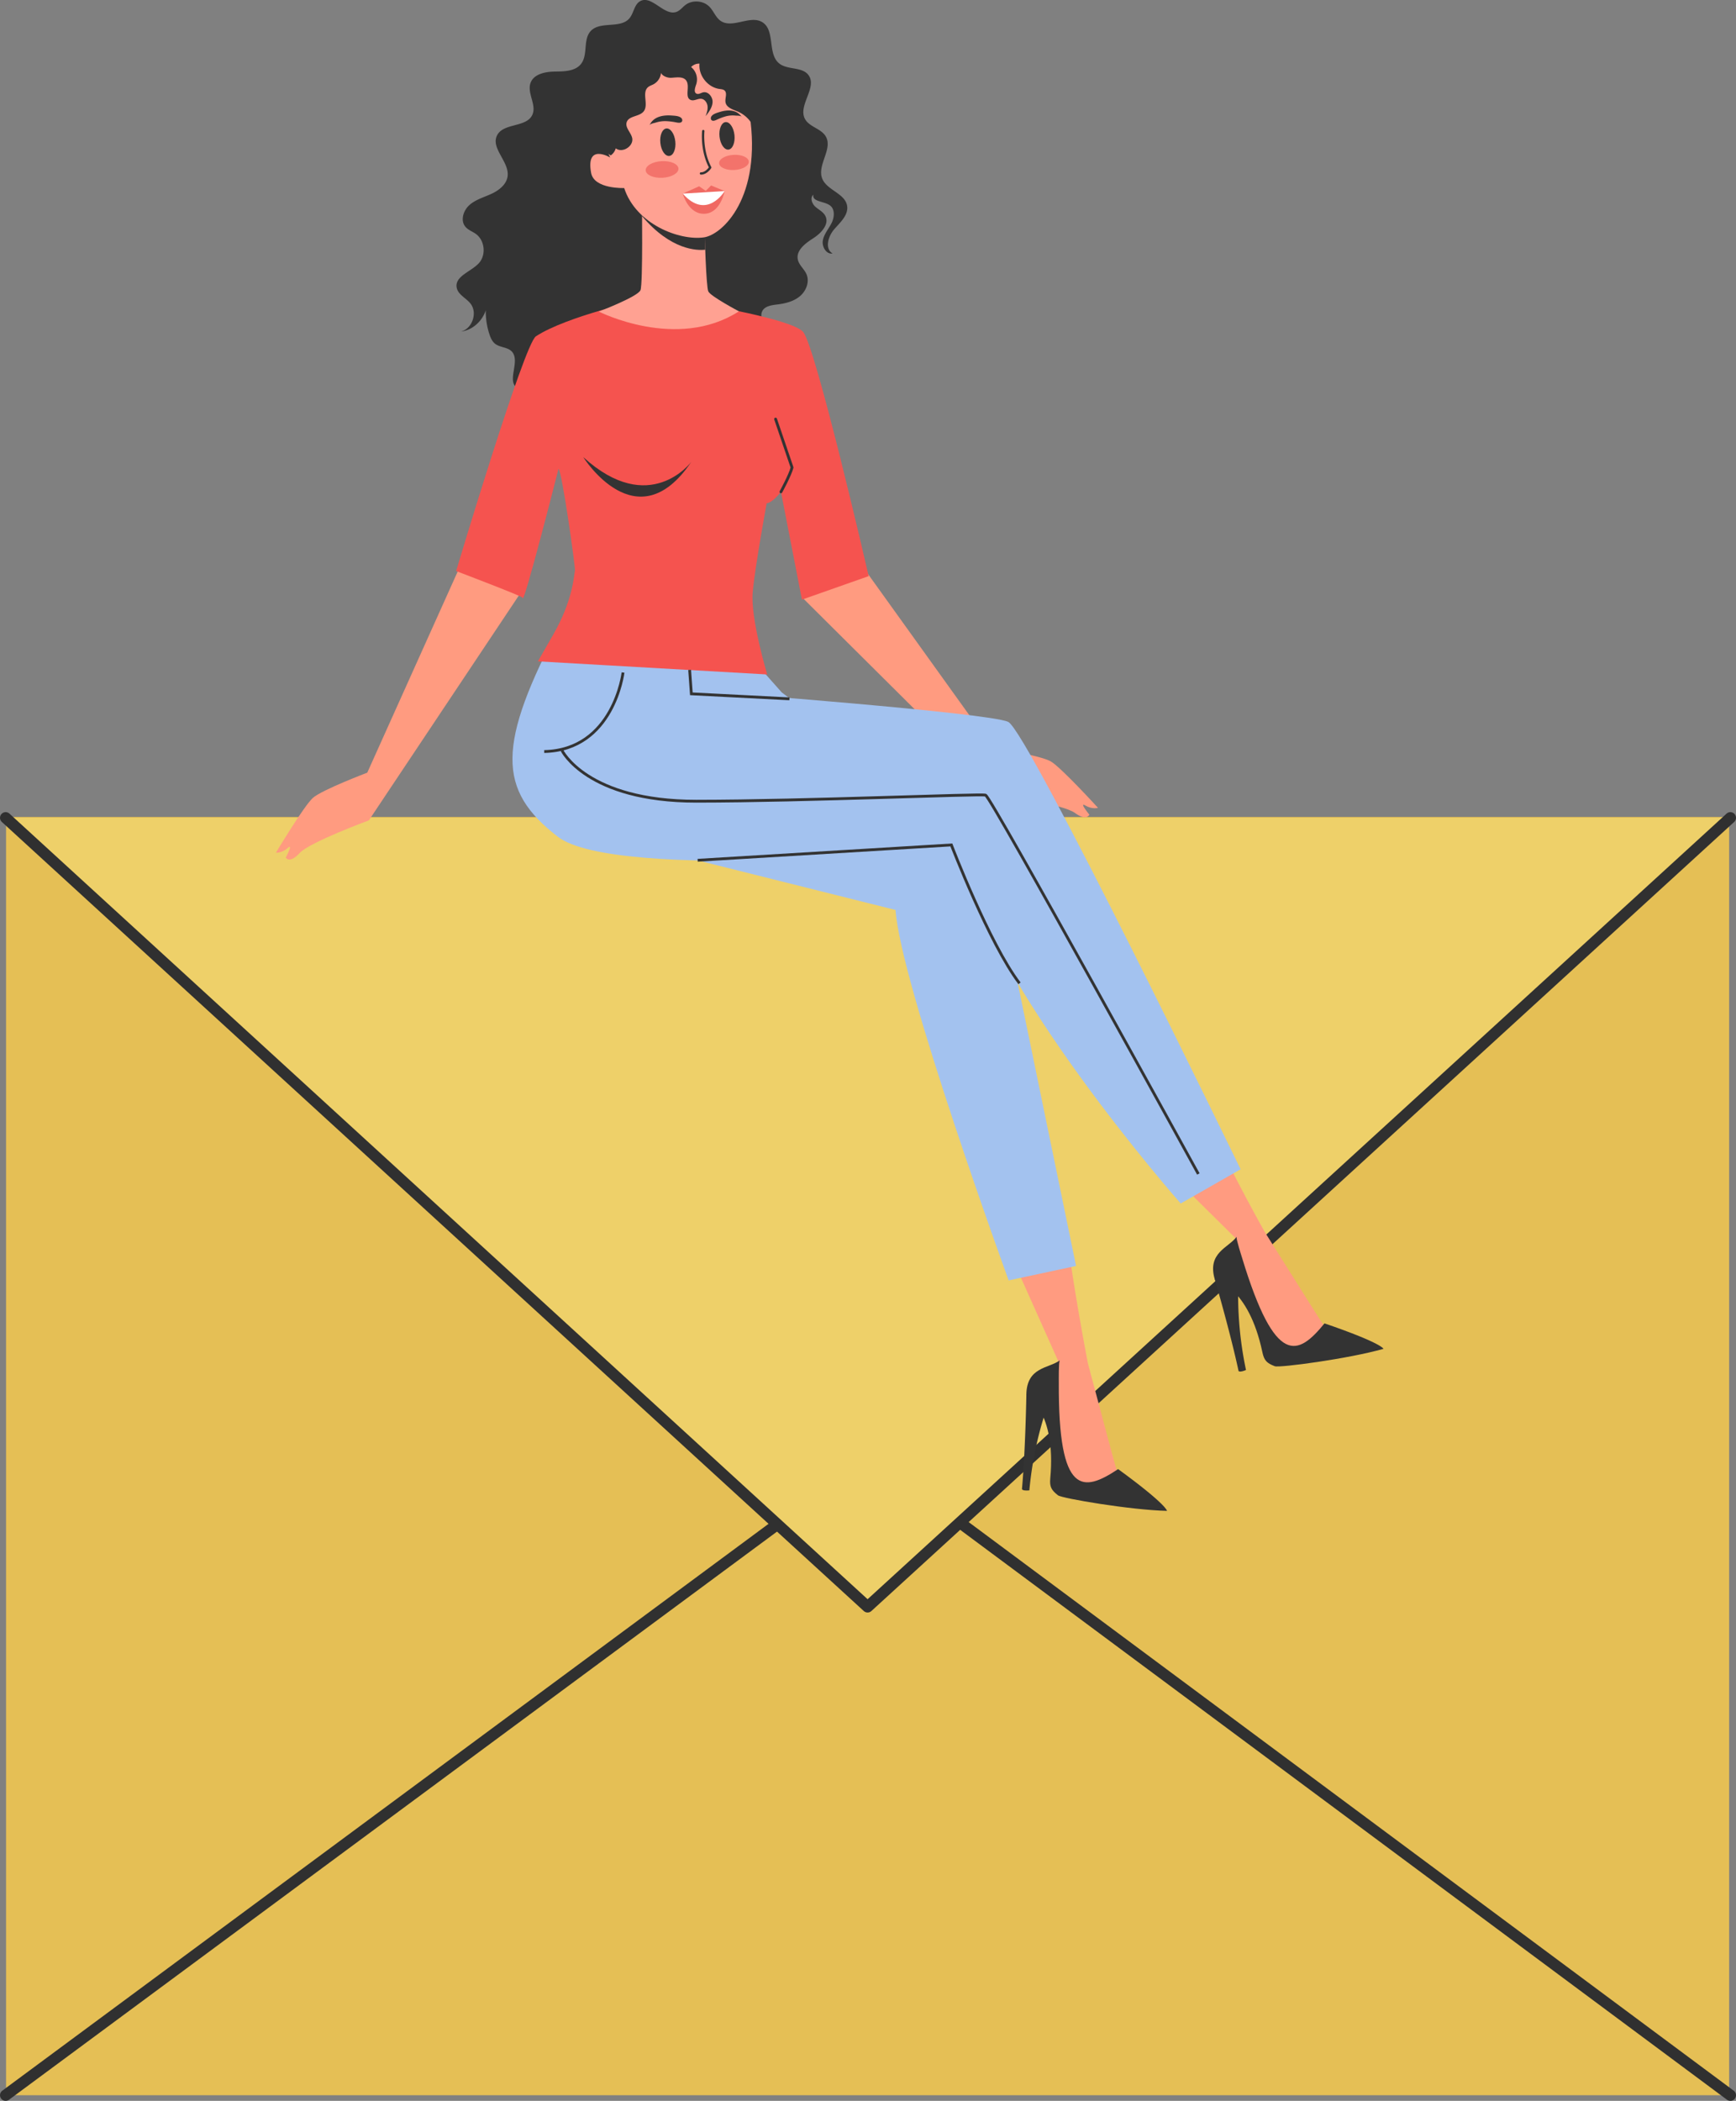 <svg id="Layer_1" data-name="Layer 1" xmlns="http://www.w3.org/2000/svg" viewBox="0 0 2165.23 2618.9"><rect x="0" y="0" width="2165.23" height="2618.9" fill="#808080" stroke="none"/><defs><style>.cls-1{fill:#e5bf55;}.cls-2{fill:#eed069;}.cls-13,.cls-3,.cls-8{fill:none;}.cls-3{stroke:#303030;stroke-width:14.07px;}.cls-13,.cls-3{stroke-linecap:round;stroke-linejoin:round;}.cls-4{fill:#333;}.cls-5{fill:#ff9b80;}.cls-6{fill:#a3c2ef;}.cls-7{fill:#f5534f;}.cls-13,.cls-8{stroke:#333;stroke-width:3.52px;}.cls-8{stroke-miterlimit:10;}.cls-9{fill:#ffa192;}.cls-10,.cls-11{fill:#e54141;}.cls-10{opacity:0.47;}.cls-11{opacity:0.58;}.cls-12{fill:#fff;}</style></defs><rect class="cls-1" x="7.55" y="1018.41" width="2149.12" height="1593.45"/><polygon class="cls-2" points="1082.11 2003.08 7.04 1019.43 2158.2 1019.43 1082.11 2003.08"/><polyline class="cls-3" points="7.04 1019.43 1082.11 2003.08 2158.2 1019.43"/><line class="cls-3" x1="7.03" y1="2611.86" x2="965.03" y2="1903.56"/><line class="cls-3" x1="1198.35" y1="1898.87" x2="2158.2" y2="2611.86"/><path class="cls-4" d="M1034.14,466.24c11.21,8.06,13.1,26.29,3.78,36.48-9.77,10.68-30.19,16.14-27.67,30.4,1.55,8.77,11.58,12.9,17.15,19.85,9.16,11.44,2.39,31.5-11.83,35,19.44-2.26,35-22.2,32.41-41.6a91.26,91.26,0,0,0,3.18,45.2c1.44,4.31,3.34,8.7,6.89,11.54,6.1,4.87,15.68,4.08,21,9.79,11.09,11.89-7.23,37.54,7,45.36,3.53,1.93,7.82,1.6,11.82,1.17,20.68-2.24,41.77-5.71,62.06-1.16s40,19.59,42.48,40.23c13.7-27.16,59.8-13.08,81.13-34.76,13.21-13.42,13.71-37.92,30.54-46.37,17.24-8.66,37.76,6.5,56.78,3.26,16.45-2.8,28.24-21.51,23.65-37.56-1.92-6.73-6.21-13.8-3.31-20.17,3-6.7,11.84-7.86,19.15-8.74,10.09-1.21,20.44-3.84,28.18-10.43s12.08-18,8-27.3c-2.86-6.54-9.38-11.33-10.81-18.32-2.35-11.43,9.46-20.19,19.29-26.47s20.43-17.6,15-27.94c-2.64-5.05-8.31-7.61-12.53-11.45s-6.74-11.27-2.32-14.87c-2,8.71,13.18,8.05,20.47,13.2,6.59,4.65,5.84,14.84,2.24,22.05s-9.33,13.55-10.88,21.46,4.21,18,12.12,16.5c-10.08-5.69-5.61-21.43,2-30.12s18-17.89,16.11-29.31c-2.64-15.56-25.54-19.4-31.15-34.15-6.4-16.85,13.61-36.76,4.51-52.31-5.81-9.92-20.68-11.75-26-21.92-8.85-16.83,15.76-39.22,4.46-54.51-8-10.75-26.09-6.16-36.53-14.53-14.87-11.9-4.77-41-20.8-51.28-15.1-9.69-37.39,8.37-52.2-1.78-6.19-4.24-8.7-12.14-13.92-17.54-7.7-7.95-21.52-8.93-30.27-2.13-3.51,2.73-6.31,6.54-10.42,8.24-15.5,6.4-31.23-21.33-45.85-13.11-7.43,4.18-7.85,14.85-13.37,21.36-11.27,13.28-36.45,3.07-48.28,15.85-9.78,10.57-3.19,29.29-11.9,40.75-7.18,9.45-21,9.6-32.86,9.75s-26.18,3-30.26,14.09c-4.7,12.81,8,27.7,2.14,40-7.45,15.82-35.91,9.78-43.87,25.36-8.24,16.13,15.25,32.82,13.14,50.81-1.21,10.26-10.52,17.62-19.87,22s-19.73,7.15-27.54,13.91-11.9,19.56-5.17,27.4C1024.66,461.46,1029.91,463.21,1034.14,466.24Z" transform="translate(-440.65 -174.65)"/><path class="cls-5" d="M1513,875.92l165.61,230.61s59.88,9.78,72.79,17.37,58.71,57.77,58.71,57.77-7.08,2.19-15.69-2.87,4.91,11.35,4.91,11.35-3.18,8.71-18-2.14-92.78-22.77-92.78-22.77L1441.16,919.39Z" transform="translate(-440.65 -174.65)"/><path class="cls-5" d="M1015.21,878.91,898.73,1137.83s-56.73,21.49-67.88,31.49-46.06,68.29-46.06,68.29,7.37.74,14.81-5.93-2.56,12.1-2.56,12.1,4.85,7.9,17.26-5.69,86.4-40.75,86.4-40.75l193.58-290.1Z" transform="translate(-440.65 -174.65)"/><path class="cls-4" d="M1955.76,1769.22s19.4,66.47,29.66,114.38c0,0,.79,2.39,9.3-1.12a451.13,451.13,0,0,1-9.81-93.65L1968.16,1768Z" transform="translate(-440.65 -174.65)"/><path class="cls-5" d="M1904.28,1641.56l77.28,76.43-17.86,19.24,37.47,47.09,23,74.91,78.08.23,1.41-22.7s-8.11-5.24-10.4-7.74-26.7-41.62-75.26-118.81c-1.83-2.9-63.3-113.84-66-133.38Z" transform="translate(-440.65 -174.65)"/><path class="cls-4" d="M2092.64,1824.35c-32.95,40.33-61.18,55.2-102.69-81.34-.86-2.83-7.41-23-7-26.5-10,13.62-37.1,19.69-27.09,53.22,0,0,41.92,8.26,59.3,90.57,2.2,10.41,5.55,13.64,15.48,17.46,5.7,2.18,92.09-9.27,135.61-21.7C2166.24,1856.06,2164.23,1848.86,2092.64,1824.35Z" transform="translate(-440.65 -174.65)"/><path class="cls-4" d="M1720.79,1912.84s-1.13,69.24-5.49,118c0,0,0,2.51,9.21,1.68a450.84,450.84,0,0,1,18.33-92.35l-9.83-24.9Z" transform="translate(-440.65 -174.65)"/><path class="cls-5" d="M1701.08,1738.51l59.51,133-22.75,13.09,21.86,56.07-.17,78.37,74.52,23.31,8.06-21.27s-6.19-7.4-7.64-10.46-13.2-47.66-36.75-135.75c-.74-2.77-20.51-108.09-25.18-154.28a7.63,7.63,0,0,0-13.47-4.1Z" transform="translate(-440.65 -174.65)"/><path class="cls-4" d="M1835.24,2006c-43.41,28.79-74.77,34.64-74-108.07,0-3-.29-24.11,1.14-27.39-13.58,10.06-41.26,7.84-41.62,42.83,0,0,37.6,20.29,29.86,104.06-1,10.6,1.25,14.67,9.62,21.25,4.8,3.78,90.7,18.38,136,19.39C1896.16,2058.06,1896.38,2050.59,1835.24,2006Z" transform="translate(-440.65 -174.65)"/><path class="cls-6" d="M1362.48,977.92l53.17,59.82,260.43,197.81,106.7,517.22-84.09,18S1563.86,1401.19,1557.61,1309L1235.2,1228.3l-11.49-195.25,49.41-59.62Z" transform="translate(-440.65 -174.65)"/><path class="cls-6" d="M1298.89,972.12l28.88,64.93s345.72,26,370.33,37.45S1988,1632.26,1988,1632.26l-74.73,42.64s-244.1-276.32-274.94-440.36c0,0-429.5,39.18-502-16.87-75.31-58.17-77-113.77,4.87-267.53Z" transform="translate(-440.65 -174.65)"/><path class="cls-7" d="M1242.12,548.14s27.42,51.24,71,5.17c0,0,113.28,18.61,128.92,34.7s82.07,304.84,82.07,304.84l-83.25,29.31-26.16-134.39s-9.89,13.19-17.85,14.35c0,0-14.4,78-17.38,110.74s18.09,102.55,18.09,102.55l-286-16.33,19.2-33.5c24-41.86,25.59-71.82,27-80,.63-3.57-16-122.67-20.5-126.57,0,0-44.85,176.51-44.85,160.7,0-1.76-82.88-33.2-82.88-33.2s84.6-282.87,99.51-292.6C1147.76,568.6,1242.12,548.14,1242.12,548.14Z" transform="translate(-440.65 -174.65)"/><path class="cls-8" d="M1217.73,1013s-11.61,96.64-98.31,98.5" transform="translate(-440.65 -174.65)"/><path class="cls-8" d="M1141.53,1110.07s30.85,63.44,167.63,63.36,354-9.57,360.78-7.55,265.36,472.23,265.36,472.23" transform="translate(-440.65 -174.65)"/><path class="cls-4" d="M1302.79,750.5s-51.85,69.33-134.65-6C1168.14,744.54,1234.81,851.15,1302.79,750.5Z" transform="translate(-440.65 -174.65)"/><path class="cls-8" d="M1310.8,1247.05l316.43-19.11s47.32,123,85,172.5" transform="translate(-440.65 -174.65)"/><polyline class="cls-8" points="984.61 871.15 862.29 864.9 860.14 835.08"/><path class="cls-9" d="M1241.29,425s1.38,103.21-1.78,111.33-52,26.71-52,26.71,97.35,49.5,174.76-.29c0,0-35.46-18.74-38.21-24.85s-4.54-73.42-4.54-73.42Z" transform="translate(-440.65 -174.65)"/><path class="cls-4" d="M1241.48,444.09c0-.39,0-.81,0-1.18l41.89,3.26,36.19,18.26s.26,9.41.72,21.5C1310.07,487.07,1277.42,486.66,1241.48,444.09Z" transform="translate(-440.65 -174.65)"/><path class="cls-9" d="M1375.6,317.15c15.53,103.19-33.63,150.14-57.08,153.42-30.25,4.23-84.62-16.19-99.36-61.52,0,0-37.49,1.54-41.23-18.85C1171,352.64,1201.69,371,1201.69,371s-57.92-113.09,43.67-146.35C1311.72,202.91,1360.72,218.22,1375.6,317.15Z" transform="translate(-440.65 -174.65)"/><path class="cls-4" d="M1250.73,330.94c1-2.23,5.68-2.8,7.77-3.46a38.76,38.76,0,0,1,13.27-1.81,79.16,79.16,0,0,1,10.53,1.23c2.34.4,6.45,1.65,8.48-.25,1.26-1.18,1-3.33-.13-4.61-2.62-3-8.67-3.12-12.38-3.39C1267.45,317.85,1255.44,320.05,1250.73,330.94Z" transform="translate(-440.65 -174.65)"/><ellipse class="cls-10" cx="1266.41" cy="385.92" rx="20.46" ry="10.37" transform="translate(-460.05 -104.05) rotate(-3.17)"/><ellipse class="cls-10" cx="1356.09" cy="377.15" rx="18.53" ry="9.45" transform="translate(-459.43 -99.1) rotate(-3.17)"/><path class="cls-4" d="M1315.58,392.32c7.25-.4,12-7.84,12.15-8.17a1.41,1.41,0,0,0,0-1.42c-11-20.78-8.52-44.32-8.49-44.56a1.45,1.45,0,0,0-1.28-1.59,1.47,1.47,0,0,0-1.59,1.28c-.11,1-2.51,24.09,8.4,45.43-1.22,1.66-4.77,5.89-9.4,6.15l-.5,0a1.44,1.44,0,0,0,.09,2.88Z" transform="translate(-440.65 -174.65)"/><path class="cls-11" d="M1292.2,416l20.47-9.13,8.21,5.74,6.68-6.76,16.9,7S1339.65,438.94,1321,441C1299.41,443.35,1292.2,416,1292.2,416Z" transform="translate(-440.65 -174.65)"/><path class="cls-12" d="M1292.2,416l52.26-3.14S1322.24,450,1292.2,416Z" transform="translate(-440.65 -174.65)"/><path class="cls-4" d="M1282.92,350.93c-1-9.46-6-16.68-11.15-16.13s-8.5,8.66-7.49,18.12,6,16.68,11.16,16.13S1283.94,360.38,1282.92,350.93Z" transform="translate(-440.65 -174.65)"/><path class="cls-4" d="M1365.82,320.5c-1.33-2-5.73-1.54-7.77-1.75a33.71,33.71,0,0,0-12.44,1,69.64,69.64,0,0,0-9.34,3.42c-2.06.88-5.55,3-7.78,1.53-1.38-.88-1.57-3-.79-4.53,1.8-3.44,7.27-4.87,10.59-5.91C1348,311.22,1359.37,310.85,1365.82,320.5Z" transform="translate(-440.65 -174.65)"/><path class="cls-4" d="M1338.08,345c-1-9.46,2.34-17.57,7.48-18.12s10.14,6.67,11.15,16.12-2.34,17.57-7.48,18.12S1339.09,354.48,1338.08,345Z" transform="translate(-440.65 -174.65)"/><path class="cls-4" d="M1157.36,313.15c-.53,6.5-.39,13.29,2.38,19.2,2.6,5.52,7.26,9.77,11.94,13.69a273.34,273.34,0,0,0,30.73,22.34,16.07,16.07,0,0,0,6.24-8.85c8.36,6.59,23-2.92,20.4-13.24-1.73-6.79-8.92-12.67-6.74-19.33,2.69-8.18,15.8-6.69,21.14-13.44,6.56-8.28-2.58-23.13,5.35-30.11,2-1.76,4.67-2.5,7-3.74a18.14,18.14,0,0,0,9.24-18.2c-2.29,6.2,6.56,10.59,13.16,10.13s14.74-1.84,18.46,3.63c4.92,7.23-2.59,21,5.6,24.08,4.17,1.58,8.67-2,13.11-1.48,4.25.49,7.25,4.79,7.75,9.05s-.93,8.49-2.33,12.54c4.06-5.19,8.31-10.84,8.61-17.42s-5.49-13.76-11.89-12.2c-2.73.67-5.48,2.76-8,1.64-4-1.74-1.88-7.61-.48-11.73a19.9,19.9,0,0,0-6.38-21.48A13.55,13.55,0,0,1,1313.1,254c-1.45,14.73,10.23,29.53,24.89,31.54,2.22.31,4.65.43,6.33,1.91,3.84,3.4.31,9.74,1.23,14.78,1.22,6.72,9.41,9,15.69,11.65a38.83,38.83,0,0,1,23,34.93c0,2.57-.24,5.28.92,7.58s4.43,3.73,6.37,2a6,6,0,0,0,1.52-2.75c8.25-23.83,14.92-49.35,10-74.07s-21.44-46.12-42.63-59.55-46.71-19.17-71.79-18.83c-31.3.44-62.76,10.38-87.24,29.89S1159.88,282,1157.36,313.15Z" transform="translate(-440.65 -174.65)"/><path class="cls-13" d="M1414.69,787.77s11.51-21,13.85-30.34L1408,697.05" transform="translate(-440.65 -174.65)"/></svg>
